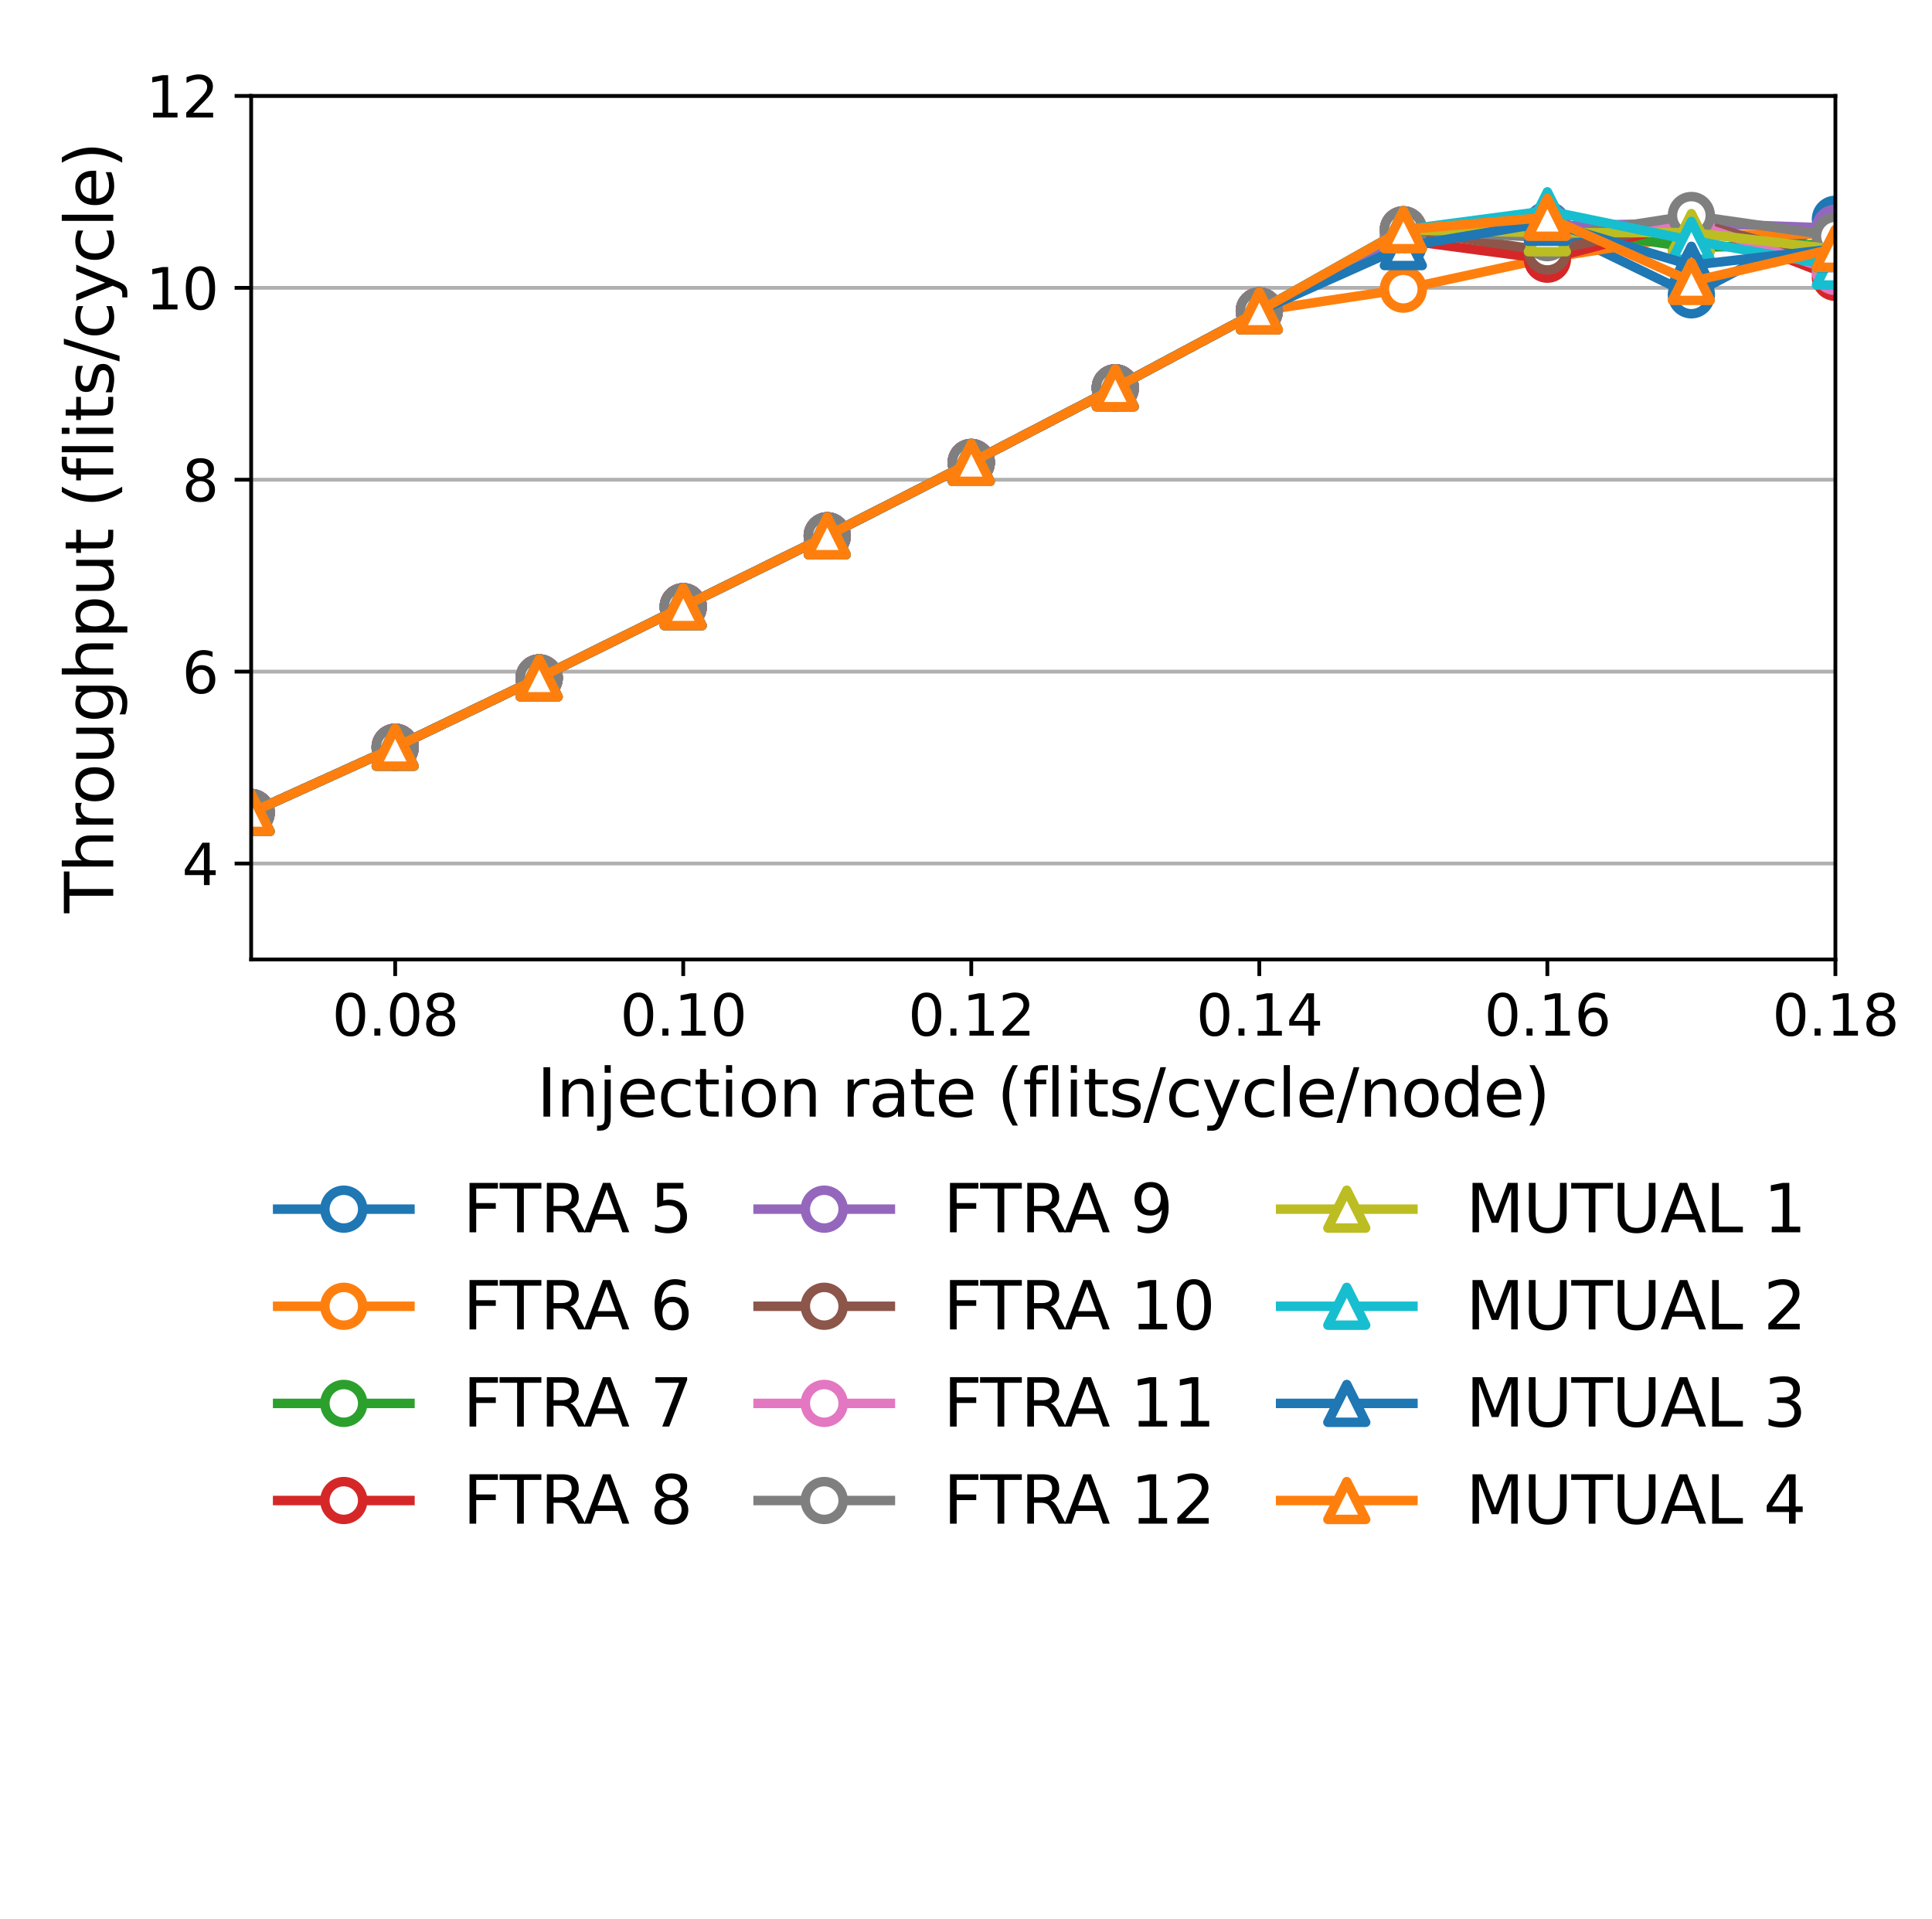 <?xml version="1.0" encoding="utf-8" standalone="no"?>
<!DOCTYPE svg PUBLIC "-//W3C//DTD SVG 1.1//EN"
  "http://www.w3.org/Graphics/SVG/1.1/DTD/svg11.dtd">
<svg height="406pt" version="1.1" viewBox="0 0 408.8 406" width="408.8pt" xmlns="http://www.w3.org/2000/svg" xmlns:xlink="http://www.w3.org/1999/xlink">
 <defs>
  <style type="text/css">*{stroke-linecap:butt;stroke-linejoin:round;}</style>
 </defs>
 <g id="figure_1">
  <g id="patch_1">
   <path d="M 0 406 
L 408.8 406 
L 408.8 0 
L 0 0 
z
" style="fill:#ffffff;"/>
  </g>
  <g id="axes_1">
   <g id="patch_2">
    <path d="M 53.144 203 
L 388.36 203 
L 388.36 20.3 
L 53.144 20.3 
z
" style="fill:#ffffff;"/>
   </g>
   <g id="matplotlib.axis_1">
    <g id="xtick_1">
     <g id="line2d_1">
      <defs>
       <path d="M 0 0 
L 0 3.5 
" id="m16763b276f" style="stroke:#000000;stroke-width:0.8;"/>
      </defs>
      <g>
       <use style="stroke:#000000;stroke-width:0.8;" x="83.618" xlink:href="#m16763b276f" y="203"/>
      </g>
     </g>
     <g id="text_1">
      <!-- 0.08 -->
      <g transform="translate(70.259 219.118)scale(0.12 -0.12)">
       <defs>
        <path d="M 2034 4250 
Q 1547 4250 1301 3770 
Q 1056 3291 1056 2328 
Q 1056 1369 1301 889 
Q 1547 409 2034 409 
Q 2525 409 2770 889 
Q 3016 1369 3016 2328 
Q 3016 3291 2770 3770 
Q 2525 4250 2034 4250 
z
M 2034 4750 
Q 2819 4750 3233 4129 
Q 3647 3509 3647 2328 
Q 3647 1150 3233 529 
Q 2819 -91 2034 -91 
Q 1250 -91 836 529 
Q 422 1150 422 2328 
Q 422 3509 836 4129 
Q 1250 4750 2034 4750 
z
" id="DejaVuSans-30" transform="scale(0.016)"/>
        <path d="M 684 794 
L 1344 794 
L 1344 0 
L 684 0 
L 684 794 
z
" id="DejaVuSans-2e" transform="scale(0.016)"/>
        <path d="M 2034 2216 
Q 1584 2216 1326 1975 
Q 1069 1734 1069 1313 
Q 1069 891 1326 650 
Q 1584 409 2034 409 
Q 2484 409 2743 651 
Q 3003 894 3003 1313 
Q 3003 1734 2745 1975 
Q 2488 2216 2034 2216 
z
M 1403 2484 
Q 997 2584 770 2862 
Q 544 3141 544 3541 
Q 544 4100 942 4425 
Q 1341 4750 2034 4750 
Q 2731 4750 3128 4425 
Q 3525 4100 3525 3541 
Q 3525 3141 3298 2862 
Q 3072 2584 2669 2484 
Q 3125 2378 3379 2068 
Q 3634 1759 3634 1313 
Q 3634 634 3220 271 
Q 2806 -91 2034 -91 
Q 1263 -91 848 271 
Q 434 634 434 1313 
Q 434 1759 690 2068 
Q 947 2378 1403 2484 
z
M 1172 3481 
Q 1172 3119 1398 2916 
Q 1625 2713 2034 2713 
Q 2441 2713 2670 2916 
Q 2900 3119 2900 3481 
Q 2900 3844 2670 4047 
Q 2441 4250 2034 4250 
Q 1625 4250 1398 4047 
Q 1172 3844 1172 3481 
z
" id="DejaVuSans-38" transform="scale(0.016)"/>
       </defs>
       <use xlink:href="#DejaVuSans-30"/>
       <use x="63.623" xlink:href="#DejaVuSans-2e"/>
       <use x="95.41" xlink:href="#DejaVuSans-30"/>
       <use x="159.033" xlink:href="#DejaVuSans-38"/>
      </g>
     </g>
    </g>
    <g id="xtick_2">
     <g id="line2d_2">
      <g>
       <use style="stroke:#000000;stroke-width:0.8;" x="144.567" xlink:href="#m16763b276f" y="203"/>
      </g>
     </g>
     <g id="text_2">
      <!-- 0.10 -->
      <g transform="translate(131.207 219.118)scale(0.12 -0.12)">
       <defs>
        <path d="M 794 531 
L 1825 531 
L 1825 4091 
L 703 3866 
L 703 4441 
L 1819 4666 
L 2450 4666 
L 2450 531 
L 3481 531 
L 3481 0 
L 794 0 
L 794 531 
z
" id="DejaVuSans-31" transform="scale(0.016)"/>
       </defs>
       <use xlink:href="#DejaVuSans-30"/>
       <use x="63.623" xlink:href="#DejaVuSans-2e"/>
       <use x="95.41" xlink:href="#DejaVuSans-31"/>
       <use x="159.033" xlink:href="#DejaVuSans-30"/>
      </g>
     </g>
    </g>
    <g id="xtick_3">
     <g id="line2d_3">
      <g>
       <use style="stroke:#000000;stroke-width:0.8;" x="205.515" xlink:href="#m16763b276f" y="203"/>
      </g>
     </g>
     <g id="text_3">
      <!-- 0.12 -->
      <g transform="translate(192.156 219.118)scale(0.12 -0.12)">
       <defs>
        <path d="M 1228 531 
L 3431 531 
L 3431 0 
L 469 0 
L 469 531 
Q 828 903 1448 1529 
Q 2069 2156 2228 2338 
Q 2531 2678 2651 2914 
Q 2772 3150 2772 3378 
Q 2772 3750 2511 3984 
Q 2250 4219 1831 4219 
Q 1534 4219 1204 4116 
Q 875 4013 500 3803 
L 500 4441 
Q 881 4594 1212 4672 
Q 1544 4750 1819 4750 
Q 2544 4750 2975 4387 
Q 3406 4025 3406 3419 
Q 3406 3131 3298 2873 
Q 3191 2616 2906 2266 
Q 2828 2175 2409 1742 
Q 1991 1309 1228 531 
z
" id="DejaVuSans-32" transform="scale(0.016)"/>
       </defs>
       <use xlink:href="#DejaVuSans-30"/>
       <use x="63.623" xlink:href="#DejaVuSans-2e"/>
       <use x="95.41" xlink:href="#DejaVuSans-31"/>
       <use x="159.033" xlink:href="#DejaVuSans-32"/>
      </g>
     </g>
    </g>
    <g id="xtick_4">
     <g id="line2d_4">
      <g>
       <use style="stroke:#000000;stroke-width:0.8;" x="266.463" xlink:href="#m16763b276f" y="203"/>
      </g>
     </g>
     <g id="text_4">
      <!-- 0.14 -->
      <g transform="translate(253.104 219.118)scale(0.12 -0.12)">
       <defs>
        <path d="M 2419 4116 
L 825 1625 
L 2419 1625 
L 2419 4116 
z
M 2253 4666 
L 3047 4666 
L 3047 1625 
L 3713 1625 
L 3713 1100 
L 3047 1100 
L 3047 0 
L 2419 0 
L 2419 1100 
L 313 1100 
L 313 1709 
L 2253 4666 
z
" id="DejaVuSans-34" transform="scale(0.016)"/>
       </defs>
       <use xlink:href="#DejaVuSans-30"/>
       <use x="63.623" xlink:href="#DejaVuSans-2e"/>
       <use x="95.41" xlink:href="#DejaVuSans-31"/>
       <use x="159.033" xlink:href="#DejaVuSans-34"/>
      </g>
     </g>
    </g>
    <g id="xtick_5">
     <g id="line2d_5">
      <g>
       <use style="stroke:#000000;stroke-width:0.8;" x="327.412" xlink:href="#m16763b276f" y="203"/>
      </g>
     </g>
     <g id="text_5">
      <!-- 0.16 -->
      <g transform="translate(314.052 219.118)scale(0.12 -0.12)">
       <defs>
        <path d="M 2113 2584 
Q 1688 2584 1439 2293 
Q 1191 2003 1191 1497 
Q 1191 994 1439 701 
Q 1688 409 2113 409 
Q 2538 409 2786 701 
Q 3034 994 3034 1497 
Q 3034 2003 2786 2293 
Q 2538 2584 2113 2584 
z
M 3366 4563 
L 3366 3988 
Q 3128 4100 2886 4159 
Q 2644 4219 2406 4219 
Q 1781 4219 1451 3797 
Q 1122 3375 1075 2522 
Q 1259 2794 1537 2939 
Q 1816 3084 2150 3084 
Q 2853 3084 3261 2657 
Q 3669 2231 3669 1497 
Q 3669 778 3244 343 
Q 2819 -91 2113 -91 
Q 1303 -91 875 529 
Q 447 1150 447 2328 
Q 447 3434 972 4092 
Q 1497 4750 2381 4750 
Q 2619 4750 2861 4703 
Q 3103 4656 3366 4563 
z
" id="DejaVuSans-36" transform="scale(0.016)"/>
       </defs>
       <use xlink:href="#DejaVuSans-30"/>
       <use x="63.623" xlink:href="#DejaVuSans-2e"/>
       <use x="95.41" xlink:href="#DejaVuSans-31"/>
       <use x="159.033" xlink:href="#DejaVuSans-36"/>
      </g>
     </g>
    </g>
    <g id="xtick_6">
     <g id="line2d_6">
      <g>
       <use style="stroke:#000000;stroke-width:0.8;" x="388.36" xlink:href="#m16763b276f" y="203"/>
      </g>
     </g>
     <g id="text_6">
      <!-- 0.18 -->
      <g transform="translate(375.001 219.118)scale(0.12 -0.12)">
       <use xlink:href="#DejaVuSans-30"/>
       <use x="63.623" xlink:href="#DejaVuSans-2e"/>
       <use x="95.41" xlink:href="#DejaVuSans-31"/>
       <use x="159.033" xlink:href="#DejaVuSans-38"/>
      </g>
     </g>
    </g>
    <g id="text_7">
     <!-- Injection rate (flits/cycle/node) -->
     <g transform="translate(113.587 236.252)scale(0.14 -0.14)">
      <defs>
       <path d="M 628 4666 
L 1259 4666 
L 1259 0 
L 628 0 
L 628 4666 
z
" id="DejaVuSans-49" transform="scale(0.016)"/>
       <path d="M 3513 2113 
L 3513 0 
L 2938 0 
L 2938 2094 
Q 2938 2591 2744 2837 
Q 2550 3084 2163 3084 
Q 1697 3084 1428 2787 
Q 1159 2491 1159 1978 
L 1159 0 
L 581 0 
L 581 3500 
L 1159 3500 
L 1159 2956 
Q 1366 3272 1645 3428 
Q 1925 3584 2291 3584 
Q 2894 3584 3203 3211 
Q 3513 2838 3513 2113 
z
" id="DejaVuSans-6e" transform="scale(0.016)"/>
       <path d="M 603 3500 
L 1178 3500 
L 1178 -63 
Q 1178 -731 923 -1031 
Q 669 -1331 103 -1331 
L -116 -1331 
L -116 -844 
L 38 -844 
Q 366 -844 484 -692 
Q 603 -541 603 -63 
L 603 3500 
z
M 603 4863 
L 1178 4863 
L 1178 4134 
L 603 4134 
L 603 4863 
z
" id="DejaVuSans-6a" transform="scale(0.016)"/>
       <path d="M 3597 1894 
L 3597 1613 
L 953 1613 
Q 991 1019 1311 708 
Q 1631 397 2203 397 
Q 2534 397 2845 478 
Q 3156 559 3463 722 
L 3463 178 
Q 3153 47 2828 -22 
Q 2503 -91 2169 -91 
Q 1331 -91 842 396 
Q 353 884 353 1716 
Q 353 2575 817 3079 
Q 1281 3584 2069 3584 
Q 2775 3584 3186 3129 
Q 3597 2675 3597 1894 
z
M 3022 2063 
Q 3016 2534 2758 2815 
Q 2500 3097 2075 3097 
Q 1594 3097 1305 2825 
Q 1016 2553 972 2059 
L 3022 2063 
z
" id="DejaVuSans-65" transform="scale(0.016)"/>
       <path d="M 3122 3366 
L 3122 2828 
Q 2878 2963 2633 3030 
Q 2388 3097 2138 3097 
Q 1578 3097 1268 2742 
Q 959 2388 959 1747 
Q 959 1106 1268 751 
Q 1578 397 2138 397 
Q 2388 397 2633 464 
Q 2878 531 3122 666 
L 3122 134 
Q 2881 22 2623 -34 
Q 2366 -91 2075 -91 
Q 1284 -91 818 406 
Q 353 903 353 1747 
Q 353 2603 823 3093 
Q 1294 3584 2113 3584 
Q 2378 3584 2631 3529 
Q 2884 3475 3122 3366 
z
" id="DejaVuSans-63" transform="scale(0.016)"/>
       <path d="M 1172 4494 
L 1172 3500 
L 2356 3500 
L 2356 3053 
L 1172 3053 
L 1172 1153 
Q 1172 725 1289 603 
Q 1406 481 1766 481 
L 2356 481 
L 2356 0 
L 1766 0 
Q 1100 0 847 248 
Q 594 497 594 1153 
L 594 3053 
L 172 3053 
L 172 3500 
L 594 3500 
L 594 4494 
L 1172 4494 
z
" id="DejaVuSans-74" transform="scale(0.016)"/>
       <path d="M 603 3500 
L 1178 3500 
L 1178 0 
L 603 0 
L 603 3500 
z
M 603 4863 
L 1178 4863 
L 1178 4134 
L 603 4134 
L 603 4863 
z
" id="DejaVuSans-69" transform="scale(0.016)"/>
       <path d="M 1959 3097 
Q 1497 3097 1228 2736 
Q 959 2375 959 1747 
Q 959 1119 1226 758 
Q 1494 397 1959 397 
Q 2419 397 2687 759 
Q 2956 1122 2956 1747 
Q 2956 2369 2687 2733 
Q 2419 3097 1959 3097 
z
M 1959 3584 
Q 2709 3584 3137 3096 
Q 3566 2609 3566 1747 
Q 3566 888 3137 398 
Q 2709 -91 1959 -91 
Q 1206 -91 779 398 
Q 353 888 353 1747 
Q 353 2609 779 3096 
Q 1206 3584 1959 3584 
z
" id="DejaVuSans-6f" transform="scale(0.016)"/>
       <path id="DejaVuSans-20" transform="scale(0.016)"/>
       <path d="M 2631 2963 
Q 2534 3019 2420 3045 
Q 2306 3072 2169 3072 
Q 1681 3072 1420 2755 
Q 1159 2438 1159 1844 
L 1159 0 
L 581 0 
L 581 3500 
L 1159 3500 
L 1159 2956 
Q 1341 3275 1631 3429 
Q 1922 3584 2338 3584 
Q 2397 3584 2469 3576 
Q 2541 3569 2628 3553 
L 2631 2963 
z
" id="DejaVuSans-72" transform="scale(0.016)"/>
       <path d="M 2194 1759 
Q 1497 1759 1228 1600 
Q 959 1441 959 1056 
Q 959 750 1161 570 
Q 1363 391 1709 391 
Q 2188 391 2477 730 
Q 2766 1069 2766 1631 
L 2766 1759 
L 2194 1759 
z
M 3341 1997 
L 3341 0 
L 2766 0 
L 2766 531 
Q 2569 213 2275 61 
Q 1981 -91 1556 -91 
Q 1019 -91 701 211 
Q 384 513 384 1019 
Q 384 1609 779 1909 
Q 1175 2209 1959 2209 
L 2766 2209 
L 2766 2266 
Q 2766 2663 2505 2880 
Q 2244 3097 1772 3097 
Q 1472 3097 1187 3025 
Q 903 2953 641 2809 
L 641 3341 
Q 956 3463 1253 3523 
Q 1550 3584 1831 3584 
Q 2591 3584 2966 3190 
Q 3341 2797 3341 1997 
z
" id="DejaVuSans-61" transform="scale(0.016)"/>
       <path d="M 1984 4856 
Q 1566 4138 1362 3434 
Q 1159 2731 1159 2009 
Q 1159 1288 1364 580 
Q 1569 -128 1984 -844 
L 1484 -844 
Q 1016 -109 783 600 
Q 550 1309 550 2009 
Q 550 2706 781 3412 
Q 1013 4119 1484 4856 
L 1984 4856 
z
" id="DejaVuSans-28" transform="scale(0.016)"/>
       <path d="M 2375 4863 
L 2375 4384 
L 1825 4384 
Q 1516 4384 1395 4259 
Q 1275 4134 1275 3809 
L 1275 3500 
L 2222 3500 
L 2222 3053 
L 1275 3053 
L 1275 0 
L 697 0 
L 697 3053 
L 147 3053 
L 147 3500 
L 697 3500 
L 697 3744 
Q 697 4328 969 4595 
Q 1241 4863 1831 4863 
L 2375 4863 
z
" id="DejaVuSans-66" transform="scale(0.016)"/>
       <path d="M 603 4863 
L 1178 4863 
L 1178 0 
L 603 0 
L 603 4863 
z
" id="DejaVuSans-6c" transform="scale(0.016)"/>
       <path d="M 2834 3397 
L 2834 2853 
Q 2591 2978 2328 3040 
Q 2066 3103 1784 3103 
Q 1356 3103 1142 2972 
Q 928 2841 928 2578 
Q 928 2378 1081 2264 
Q 1234 2150 1697 2047 
L 1894 2003 
Q 2506 1872 2764 1633 
Q 3022 1394 3022 966 
Q 3022 478 2636 193 
Q 2250 -91 1575 -91 
Q 1294 -91 989 -36 
Q 684 19 347 128 
L 347 722 
Q 666 556 975 473 
Q 1284 391 1588 391 
Q 1994 391 2212 530 
Q 2431 669 2431 922 
Q 2431 1156 2273 1281 
Q 2116 1406 1581 1522 
L 1381 1569 
Q 847 1681 609 1914 
Q 372 2147 372 2553 
Q 372 3047 722 3315 
Q 1072 3584 1716 3584 
Q 2034 3584 2315 3537 
Q 2597 3491 2834 3397 
z
" id="DejaVuSans-73" transform="scale(0.016)"/>
       <path d="M 1625 4666 
L 2156 4666 
L 531 -594 
L 0 -594 
L 1625 4666 
z
" id="DejaVuSans-2f" transform="scale(0.016)"/>
       <path d="M 2059 -325 
Q 1816 -950 1584 -1140 
Q 1353 -1331 966 -1331 
L 506 -1331 
L 506 -850 
L 844 -850 
Q 1081 -850 1212 -737 
Q 1344 -625 1503 -206 
L 1606 56 
L 191 3500 
L 800 3500 
L 1894 763 
L 2988 3500 
L 3597 3500 
L 2059 -325 
z
" id="DejaVuSans-79" transform="scale(0.016)"/>
       <path d="M 2906 2969 
L 2906 4863 
L 3481 4863 
L 3481 0 
L 2906 0 
L 2906 525 
Q 2725 213 2448 61 
Q 2172 -91 1784 -91 
Q 1150 -91 751 415 
Q 353 922 353 1747 
Q 353 2572 751 3078 
Q 1150 3584 1784 3584 
Q 2172 3584 2448 3432 
Q 2725 3281 2906 2969 
z
M 947 1747 
Q 947 1113 1208 752 
Q 1469 391 1925 391 
Q 2381 391 2643 752 
Q 2906 1113 2906 1747 
Q 2906 2381 2643 2742 
Q 2381 3103 1925 3103 
Q 1469 3103 1208 2742 
Q 947 2381 947 1747 
z
" id="DejaVuSans-64" transform="scale(0.016)"/>
       <path d="M 513 4856 
L 1013 4856 
Q 1481 4119 1714 3412 
Q 1947 2706 1947 2009 
Q 1947 1309 1714 600 
Q 1481 -109 1013 -844 
L 513 -844 
Q 928 -128 1133 580 
Q 1338 1288 1338 2009 
Q 1338 2731 1133 3434 
Q 928 4138 513 4856 
z
" id="DejaVuSans-29" transform="scale(0.016)"/>
      </defs>
      <use xlink:href="#DejaVuSans-49"/>
      <use x="29.492" xlink:href="#DejaVuSans-6e"/>
      <use x="92.871" xlink:href="#DejaVuSans-6a"/>
      <use x="120.654" xlink:href="#DejaVuSans-65"/>
      <use x="182.178" xlink:href="#DejaVuSans-63"/>
      <use x="237.158" xlink:href="#DejaVuSans-74"/>
      <use x="276.367" xlink:href="#DejaVuSans-69"/>
      <use x="304.15" xlink:href="#DejaVuSans-6f"/>
      <use x="365.332" xlink:href="#DejaVuSans-6e"/>
      <use x="428.711" xlink:href="#DejaVuSans-20"/>
      <use x="460.498" xlink:href="#DejaVuSans-72"/>
      <use x="501.611" xlink:href="#DejaVuSans-61"/>
      <use x="562.891" xlink:href="#DejaVuSans-74"/>
      <use x="602.1" xlink:href="#DejaVuSans-65"/>
      <use x="663.623" xlink:href="#DejaVuSans-20"/>
      <use x="695.41" xlink:href="#DejaVuSans-28"/>
      <use x="734.424" xlink:href="#DejaVuSans-66"/>
      <use x="769.629" xlink:href="#DejaVuSans-6c"/>
      <use x="797.412" xlink:href="#DejaVuSans-69"/>
      <use x="825.195" xlink:href="#DejaVuSans-74"/>
      <use x="864.404" xlink:href="#DejaVuSans-73"/>
      <use x="916.504" xlink:href="#DejaVuSans-2f"/>
      <use x="950.195" xlink:href="#DejaVuSans-63"/>
      <use x="1005.176" xlink:href="#DejaVuSans-79"/>
      <use x="1064.355" xlink:href="#DejaVuSans-63"/>
      <use x="1119.336" xlink:href="#DejaVuSans-6c"/>
      <use x="1147.119" xlink:href="#DejaVuSans-65"/>
      <use x="1208.643" xlink:href="#DejaVuSans-2f"/>
      <use x="1242.334" xlink:href="#DejaVuSans-6e"/>
      <use x="1305.713" xlink:href="#DejaVuSans-6f"/>
      <use x="1366.895" xlink:href="#DejaVuSans-64"/>
      <use x="1430.371" xlink:href="#DejaVuSans-65"/>
      <use x="1491.895" xlink:href="#DejaVuSans-29"/>
     </g>
    </g>
   </g>
   <g id="matplotlib.axis_2">
    <g id="ytick_1">
     <g id="line2d_7">
      <path clip-path="url(#pdb3ae83a5e)" d="M 53.144 182.7 
L 388.36 182.7 
" style="fill:none;stroke:#b0b0b0;stroke-linecap:square;stroke-width:0.8;"/>
     </g>
     <g id="line2d_8">
      <defs>
       <path d="M 0 0 
L -3.5 0 
" id="m1d8734bb59" style="stroke:#000000;stroke-width:0.8;"/>
      </defs>
      <g>
       <use style="stroke:#000000;stroke-width:0.8;" x="53.144" xlink:href="#m1d8734bb59" y="182.7"/>
      </g>
     </g>
     <g id="text_8">
      <!-- 4 -->
      <g transform="translate(38.509 187.259)scale(0.12 -0.12)">
       <use xlink:href="#DejaVuSans-34"/>
      </g>
     </g>
    </g>
    <g id="ytick_2">
     <g id="line2d_9">
      <path clip-path="url(#pdb3ae83a5e)" d="M 53.144 142.1 
L 388.36 142.1 
" style="fill:none;stroke:#b0b0b0;stroke-linecap:square;stroke-width:0.8;"/>
     </g>
     <g id="line2d_10">
      <g>
       <use style="stroke:#000000;stroke-width:0.8;" x="53.144" xlink:href="#m1d8734bb59" y="142.1"/>
      </g>
     </g>
     <g id="text_9">
      <!-- 6 -->
      <g transform="translate(38.509 146.659)scale(0.12 -0.12)">
       <use xlink:href="#DejaVuSans-36"/>
      </g>
     </g>
    </g>
    <g id="ytick_3">
     <g id="line2d_11">
      <path clip-path="url(#pdb3ae83a5e)" d="M 53.144 101.5 
L 388.36 101.5 
" style="fill:none;stroke:#b0b0b0;stroke-linecap:square;stroke-width:0.8;"/>
     </g>
     <g id="line2d_12">
      <g>
       <use style="stroke:#000000;stroke-width:0.8;" x="53.144" xlink:href="#m1d8734bb59" y="101.5"/>
      </g>
     </g>
     <g id="text_10">
      <!-- 8 -->
      <g transform="translate(38.509 106.059)scale(0.12 -0.12)">
       <use xlink:href="#DejaVuSans-38"/>
      </g>
     </g>
    </g>
    <g id="ytick_4">
     <g id="line2d_13">
      <path clip-path="url(#pdb3ae83a5e)" d="M 53.144 60.9 
L 388.36 60.9 
" style="fill:none;stroke:#b0b0b0;stroke-linecap:square;stroke-width:0.8;"/>
     </g>
     <g id="line2d_14">
      <g>
       <use style="stroke:#000000;stroke-width:0.8;" x="53.144" xlink:href="#m1d8734bb59" y="60.9"/>
      </g>
     </g>
     <g id="text_11">
      <!-- 10 -->
      <g transform="translate(30.874 65.459)scale(0.12 -0.12)">
       <use xlink:href="#DejaVuSans-31"/>
       <use x="63.623" xlink:href="#DejaVuSans-30"/>
      </g>
     </g>
    </g>
    <g id="ytick_5">
     <g id="line2d_15">
      <path clip-path="url(#pdb3ae83a5e)" d="M 53.144 20.3 
L 388.36 20.3 
" style="fill:none;stroke:#b0b0b0;stroke-linecap:square;stroke-width:0.8;"/>
     </g>
     <g id="line2d_16">
      <g>
       <use style="stroke:#000000;stroke-width:0.8;" x="53.144" xlink:href="#m1d8734bb59" y="20.3"/>
      </g>
     </g>
     <g id="text_12">
      <!-- 12 -->
      <g transform="translate(30.874 24.859)scale(0.12 -0.12)">
       <use xlink:href="#DejaVuSans-31"/>
       <use x="63.623" xlink:href="#DejaVuSans-32"/>
      </g>
     </g>
    </g>
    <g id="text_13">
     <!-- Throughput (flits/cycle) -->
     <g transform="translate(23.962 193.188)rotate(-90)scale(0.14 -0.14)">
      <defs>
       <path d="M -19 4666 
L 3928 4666 
L 3928 4134 
L 2272 4134 
L 2272 0 
L 1638 0 
L 1638 4134 
L -19 4134 
L -19 4666 
z
" id="DejaVuSans-54" transform="scale(0.016)"/>
       <path d="M 3513 2113 
L 3513 0 
L 2938 0 
L 2938 2094 
Q 2938 2591 2744 2837 
Q 2550 3084 2163 3084 
Q 1697 3084 1428 2787 
Q 1159 2491 1159 1978 
L 1159 0 
L 581 0 
L 581 4863 
L 1159 4863 
L 1159 2956 
Q 1366 3272 1645 3428 
Q 1925 3584 2291 3584 
Q 2894 3584 3203 3211 
Q 3513 2838 3513 2113 
z
" id="DejaVuSans-68" transform="scale(0.016)"/>
       <path d="M 544 1381 
L 544 3500 
L 1119 3500 
L 1119 1403 
Q 1119 906 1312 657 
Q 1506 409 1894 409 
Q 2359 409 2629 706 
Q 2900 1003 2900 1516 
L 2900 3500 
L 3475 3500 
L 3475 0 
L 2900 0 
L 2900 538 
Q 2691 219 2414 64 
Q 2138 -91 1772 -91 
Q 1169 -91 856 284 
Q 544 659 544 1381 
z
M 1991 3584 
L 1991 3584 
z
" id="DejaVuSans-75" transform="scale(0.016)"/>
       <path d="M 2906 1791 
Q 2906 2416 2648 2759 
Q 2391 3103 1925 3103 
Q 1463 3103 1205 2759 
Q 947 2416 947 1791 
Q 947 1169 1205 825 
Q 1463 481 1925 481 
Q 2391 481 2648 825 
Q 2906 1169 2906 1791 
z
M 3481 434 
Q 3481 -459 3084 -895 
Q 2688 -1331 1869 -1331 
Q 1566 -1331 1297 -1286 
Q 1028 -1241 775 -1147 
L 775 -588 
Q 1028 -725 1275 -790 
Q 1522 -856 1778 -856 
Q 2344 -856 2625 -561 
Q 2906 -266 2906 331 
L 2906 616 
Q 2728 306 2450 153 
Q 2172 0 1784 0 
Q 1141 0 747 490 
Q 353 981 353 1791 
Q 353 2603 747 3093 
Q 1141 3584 1784 3584 
Q 2172 3584 2450 3431 
Q 2728 3278 2906 2969 
L 2906 3500 
L 3481 3500 
L 3481 434 
z
" id="DejaVuSans-67" transform="scale(0.016)"/>
       <path d="M 1159 525 
L 1159 -1331 
L 581 -1331 
L 581 3500 
L 1159 3500 
L 1159 2969 
Q 1341 3281 1617 3432 
Q 1894 3584 2278 3584 
Q 2916 3584 3314 3078 
Q 3713 2572 3713 1747 
Q 3713 922 3314 415 
Q 2916 -91 2278 -91 
Q 1894 -91 1617 61 
Q 1341 213 1159 525 
z
M 3116 1747 
Q 3116 2381 2855 2742 
Q 2594 3103 2138 3103 
Q 1681 3103 1420 2742 
Q 1159 2381 1159 1747 
Q 1159 1113 1420 752 
Q 1681 391 2138 391 
Q 2594 391 2855 752 
Q 3116 1113 3116 1747 
z
" id="DejaVuSans-70" transform="scale(0.016)"/>
      </defs>
      <use xlink:href="#DejaVuSans-54"/>
      <use x="61.084" xlink:href="#DejaVuSans-68"/>
      <use x="124.463" xlink:href="#DejaVuSans-72"/>
      <use x="163.326" xlink:href="#DejaVuSans-6f"/>
      <use x="224.508" xlink:href="#DejaVuSans-75"/>
      <use x="287.887" xlink:href="#DejaVuSans-67"/>
      <use x="351.363" xlink:href="#DejaVuSans-68"/>
      <use x="414.742" xlink:href="#DejaVuSans-70"/>
      <use x="478.219" xlink:href="#DejaVuSans-75"/>
      <use x="541.598" xlink:href="#DejaVuSans-74"/>
      <use x="580.807" xlink:href="#DejaVuSans-20"/>
      <use x="612.594" xlink:href="#DejaVuSans-28"/>
      <use x="651.607" xlink:href="#DejaVuSans-66"/>
      <use x="686.812" xlink:href="#DejaVuSans-6c"/>
      <use x="714.596" xlink:href="#DejaVuSans-69"/>
      <use x="742.379" xlink:href="#DejaVuSans-74"/>
      <use x="781.588" xlink:href="#DejaVuSans-73"/>
      <use x="833.688" xlink:href="#DejaVuSans-2f"/>
      <use x="867.379" xlink:href="#DejaVuSans-63"/>
      <use x="922.359" xlink:href="#DejaVuSans-79"/>
      <use x="981.539" xlink:href="#DejaVuSans-63"/>
      <use x="1036.52" xlink:href="#DejaVuSans-6c"/>
      <use x="1064.303" xlink:href="#DejaVuSans-65"/>
      <use x="1125.826" xlink:href="#DejaVuSans-29"/>
     </g>
    </g>
   </g>
   <g id="line2d_17">
    <path clip-path="url(#pdb3ae83a5e)" d="M 53.144 171.907 
L 83.618 158.096 
L 114.092 143.43 
L 144.567 128.364 
L 175.041 113.36 
L 205.515 97.843 
L 235.989 82.054 
L 266.463 65.786 
L 296.937 51.742 
L 327.412 47.571 
L 357.886 62.381 
L 388.36 46.387 
" style="fill:none;stroke:#1f77b4;stroke-linecap:square;stroke-width:2;"/>
    <defs>
     <path d="M 0 4 
C 1.061 4 2.078 3.579 2.828 2.828 
C 3.579 2.078 4 1.061 4 0 
C 4 -1.061 3.579 -2.078 2.828 -2.828 
C 2.078 -3.579 1.061 -4 0 -4 
C -1.061 -4 -2.078 -3.579 -2.828 -2.828 
C -3.579 -2.078 -4 -1.061 -4 0 
C -4 1.061 -3.579 2.078 -2.828 2.828 
C -2.078 3.579 -1.061 4 0 4 
z
" id="m4ee61a3d3d" style="stroke:#1f77b4;stroke-width:2;"/>
    </defs>
    <g clip-path="url(#pdb3ae83a5e)">
     <use style="fill:#ffffff;stroke:#1f77b4;stroke-width:2;" x="53.144" xlink:href="#m4ee61a3d3d" y="171.907"/>
     <use style="fill:#ffffff;stroke:#1f77b4;stroke-width:2;" x="83.618" xlink:href="#m4ee61a3d3d" y="158.096"/>
     <use style="fill:#ffffff;stroke:#1f77b4;stroke-width:2;" x="114.092" xlink:href="#m4ee61a3d3d" y="143.43"/>
     <use style="fill:#ffffff;stroke:#1f77b4;stroke-width:2;" x="144.567" xlink:href="#m4ee61a3d3d" y="128.364"/>
     <use style="fill:#ffffff;stroke:#1f77b4;stroke-width:2;" x="175.041" xlink:href="#m4ee61a3d3d" y="113.36"/>
     <use style="fill:#ffffff;stroke:#1f77b4;stroke-width:2;" x="205.515" xlink:href="#m4ee61a3d3d" y="97.843"/>
     <use style="fill:#ffffff;stroke:#1f77b4;stroke-width:2;" x="235.989" xlink:href="#m4ee61a3d3d" y="82.054"/>
     <use style="fill:#ffffff;stroke:#1f77b4;stroke-width:2;" x="266.463" xlink:href="#m4ee61a3d3d" y="65.786"/>
     <use style="fill:#ffffff;stroke:#1f77b4;stroke-width:2;" x="296.937" xlink:href="#m4ee61a3d3d" y="51.742"/>
     <use style="fill:#ffffff;stroke:#1f77b4;stroke-width:2;" x="327.412" xlink:href="#m4ee61a3d3d" y="47.571"/>
     <use style="fill:#ffffff;stroke:#1f77b4;stroke-width:2;" x="357.886" xlink:href="#m4ee61a3d3d" y="62.381"/>
     <use style="fill:#ffffff;stroke:#1f77b4;stroke-width:2;" x="388.36" xlink:href="#m4ee61a3d3d" y="46.387"/>
    </g>
   </g>
   <g id="line2d_18">
    <path clip-path="url(#pdb3ae83a5e)" d="M 53.144 171.907 
L 83.618 158.096 
L 114.092 143.43 
L 144.567 128.364 
L 175.041 113.36 
L 205.515 97.843 
L 235.989 82.054 
L 266.463 65.786 
L 296.937 61.182 
L 327.412 54.598 
L 357.886 49.773 
L 388.36 49.516 
" style="fill:none;stroke:#ff7f0e;stroke-linecap:square;stroke-width:2;"/>
    <defs>
     <path d="M 0 4 
C 1.061 4 2.078 3.579 2.828 2.828 
C 3.579 2.078 4 1.061 4 0 
C 4 -1.061 3.579 -2.078 2.828 -2.828 
C 2.078 -3.579 1.061 -4 0 -4 
C -1.061 -4 -2.078 -3.579 -2.828 -2.828 
C -3.579 -2.078 -4 -1.061 -4 0 
C -4 1.061 -3.579 2.078 -2.828 2.828 
C -2.078 3.579 -1.061 4 0 4 
z
" id="mdee164c5bb" style="stroke:#ff7f0e;stroke-width:2;"/>
    </defs>
    <g clip-path="url(#pdb3ae83a5e)">
     <use style="fill:#ffffff;stroke:#ff7f0e;stroke-width:2;" x="53.144" xlink:href="#mdee164c5bb" y="171.907"/>
     <use style="fill:#ffffff;stroke:#ff7f0e;stroke-width:2;" x="83.618" xlink:href="#mdee164c5bb" y="158.096"/>
     <use style="fill:#ffffff;stroke:#ff7f0e;stroke-width:2;" x="114.092" xlink:href="#mdee164c5bb" y="143.43"/>
     <use style="fill:#ffffff;stroke:#ff7f0e;stroke-width:2;" x="144.567" xlink:href="#mdee164c5bb" y="128.364"/>
     <use style="fill:#ffffff;stroke:#ff7f0e;stroke-width:2;" x="175.041" xlink:href="#mdee164c5bb" y="113.36"/>
     <use style="fill:#ffffff;stroke:#ff7f0e;stroke-width:2;" x="205.515" xlink:href="#mdee164c5bb" y="97.843"/>
     <use style="fill:#ffffff;stroke:#ff7f0e;stroke-width:2;" x="235.989" xlink:href="#mdee164c5bb" y="82.054"/>
     <use style="fill:#ffffff;stroke:#ff7f0e;stroke-width:2;" x="266.463" xlink:href="#mdee164c5bb" y="65.786"/>
     <use style="fill:#ffffff;stroke:#ff7f0e;stroke-width:2;" x="296.937" xlink:href="#mdee164c5bb" y="61.182"/>
     <use style="fill:#ffffff;stroke:#ff7f0e;stroke-width:2;" x="327.412" xlink:href="#mdee164c5bb" y="54.598"/>
     <use style="fill:#ffffff;stroke:#ff7f0e;stroke-width:2;" x="357.886" xlink:href="#mdee164c5bb" y="49.773"/>
     <use style="fill:#ffffff;stroke:#ff7f0e;stroke-width:2;" x="388.36" xlink:href="#mdee164c5bb" y="49.516"/>
    </g>
   </g>
   <g id="line2d_19">
    <path clip-path="url(#pdb3ae83a5e)" d="M 53.144 171.907 
L 83.618 158.096 
L 114.092 143.43 
L 144.567 128.364 
L 175.041 113.36 
L 205.515 97.843 
L 235.989 82.054 
L 266.463 65.786 
L 296.937 48.613 
L 327.412 47.963 
L 357.886 52.369 
L 388.36 51.616 
" style="fill:none;stroke:#2ca02c;stroke-linecap:square;stroke-width:2;"/>
    <defs>
     <path d="M 0 4 
C 1.061 4 2.078 3.579 2.828 2.828 
C 3.579 2.078 4 1.061 4 0 
C 4 -1.061 3.579 -2.078 2.828 -2.828 
C 2.078 -3.579 1.061 -4 0 -4 
C -1.061 -4 -2.078 -3.579 -2.828 -2.828 
C -3.579 -2.078 -4 -1.061 -4 0 
C -4 1.061 -3.579 2.078 -2.828 2.828 
C -2.078 3.579 -1.061 4 0 4 
z
" id="m427d4a826f" style="stroke:#2ca02c;stroke-width:2;"/>
    </defs>
    <g clip-path="url(#pdb3ae83a5e)">
     <use style="fill:#ffffff;stroke:#2ca02c;stroke-width:2;" x="53.144" xlink:href="#m427d4a826f" y="171.907"/>
     <use style="fill:#ffffff;stroke:#2ca02c;stroke-width:2;" x="83.618" xlink:href="#m427d4a826f" y="158.096"/>
     <use style="fill:#ffffff;stroke:#2ca02c;stroke-width:2;" x="114.092" xlink:href="#m427d4a826f" y="143.43"/>
     <use style="fill:#ffffff;stroke:#2ca02c;stroke-width:2;" x="144.567" xlink:href="#m427d4a826f" y="128.364"/>
     <use style="fill:#ffffff;stroke:#2ca02c;stroke-width:2;" x="175.041" xlink:href="#m427d4a826f" y="113.36"/>
     <use style="fill:#ffffff;stroke:#2ca02c;stroke-width:2;" x="205.515" xlink:href="#m427d4a826f" y="97.843"/>
     <use style="fill:#ffffff;stroke:#2ca02c;stroke-width:2;" x="235.989" xlink:href="#m427d4a826f" y="82.054"/>
     <use style="fill:#ffffff;stroke:#2ca02c;stroke-width:2;" x="266.463" xlink:href="#m427d4a826f" y="65.786"/>
     <use style="fill:#ffffff;stroke:#2ca02c;stroke-width:2;" x="296.937" xlink:href="#m427d4a826f" y="48.613"/>
     <use style="fill:#ffffff;stroke:#2ca02c;stroke-width:2;" x="327.412" xlink:href="#m427d4a826f" y="47.963"/>
     <use style="fill:#ffffff;stroke:#2ca02c;stroke-width:2;" x="357.886" xlink:href="#m427d4a826f" y="52.369"/>
     <use style="fill:#ffffff;stroke:#2ca02c;stroke-width:2;" x="388.36" xlink:href="#m427d4a826f" y="51.616"/>
    </g>
   </g>
   <g id="line2d_20">
    <path clip-path="url(#pdb3ae83a5e)" d="M 53.144 171.907 
L 83.618 158.096 
L 114.092 143.43 
L 144.567 128.364 
L 175.041 113.36 
L 205.515 97.843 
L 235.989 82.054 
L 266.463 65.786 
L 296.937 50.794 
L 327.412 54.842 
L 357.886 46.849 
L 388.36 58.681 
" style="fill:none;stroke:#d62728;stroke-linecap:square;stroke-width:2;"/>
    <defs>
     <path d="M 0 4 
C 1.061 4 2.078 3.579 2.828 2.828 
C 3.579 2.078 4 1.061 4 0 
C 4 -1.061 3.579 -2.078 2.828 -2.828 
C 2.078 -3.579 1.061 -4 0 -4 
C -1.061 -4 -2.078 -3.579 -2.828 -2.828 
C -3.579 -2.078 -4 -1.061 -4 0 
C -4 1.061 -3.579 2.078 -2.828 2.828 
C -2.078 3.579 -1.061 4 0 4 
z
" id="m8e38cc27c6" style="stroke:#d62728;stroke-width:2;"/>
    </defs>
    <g clip-path="url(#pdb3ae83a5e)">
     <use style="fill:#ffffff;stroke:#d62728;stroke-width:2;" x="53.144" xlink:href="#m8e38cc27c6" y="171.907"/>
     <use style="fill:#ffffff;stroke:#d62728;stroke-width:2;" x="83.618" xlink:href="#m8e38cc27c6" y="158.096"/>
     <use style="fill:#ffffff;stroke:#d62728;stroke-width:2;" x="114.092" xlink:href="#m8e38cc27c6" y="143.43"/>
     <use style="fill:#ffffff;stroke:#d62728;stroke-width:2;" x="144.567" xlink:href="#m8e38cc27c6" y="128.364"/>
     <use style="fill:#ffffff;stroke:#d62728;stroke-width:2;" x="175.041" xlink:href="#m8e38cc27c6" y="113.36"/>
     <use style="fill:#ffffff;stroke:#d62728;stroke-width:2;" x="205.515" xlink:href="#m8e38cc27c6" y="97.843"/>
     <use style="fill:#ffffff;stroke:#d62728;stroke-width:2;" x="235.989" xlink:href="#m8e38cc27c6" y="82.054"/>
     <use style="fill:#ffffff;stroke:#d62728;stroke-width:2;" x="266.463" xlink:href="#m8e38cc27c6" y="65.786"/>
     <use style="fill:#ffffff;stroke:#d62728;stroke-width:2;" x="296.937" xlink:href="#m8e38cc27c6" y="50.794"/>
     <use style="fill:#ffffff;stroke:#d62728;stroke-width:2;" x="327.412" xlink:href="#m8e38cc27c6" y="54.842"/>
     <use style="fill:#ffffff;stroke:#d62728;stroke-width:2;" x="357.886" xlink:href="#m8e38cc27c6" y="46.849"/>
     <use style="fill:#ffffff;stroke:#d62728;stroke-width:2;" x="388.36" xlink:href="#m8e38cc27c6" y="58.681"/>
    </g>
   </g>
   <g id="line2d_21">
    <path clip-path="url(#pdb3ae83a5e)" d="M 53.144 171.907 
L 83.618 158.096 
L 114.092 143.43 
L 144.567 128.364 
L 175.041 113.36 
L 205.515 97.843 
L 235.989 82.054 
L 266.463 65.786 
L 296.937 50.093 
L 327.412 47.833 
L 357.886 47.178 
L 388.36 48.289 
" style="fill:none;stroke:#9467bd;stroke-linecap:square;stroke-width:2;"/>
    <defs>
     <path d="M 0 4 
C 1.061 4 2.078 3.579 2.828 2.828 
C 3.579 2.078 4 1.061 4 0 
C 4 -1.061 3.579 -2.078 2.828 -2.828 
C 2.078 -3.579 1.061 -4 0 -4 
C -1.061 -4 -2.078 -3.579 -2.828 -2.828 
C -3.579 -2.078 -4 -1.061 -4 0 
C -4 1.061 -3.579 2.078 -2.828 2.828 
C -2.078 3.579 -1.061 4 0 4 
z
" id="m3a05151539" style="stroke:#9467bd;stroke-width:2;"/>
    </defs>
    <g clip-path="url(#pdb3ae83a5e)">
     <use style="fill:#ffffff;stroke:#9467bd;stroke-width:2;" x="53.144" xlink:href="#m3a05151539" y="171.907"/>
     <use style="fill:#ffffff;stroke:#9467bd;stroke-width:2;" x="83.618" xlink:href="#m3a05151539" y="158.096"/>
     <use style="fill:#ffffff;stroke:#9467bd;stroke-width:2;" x="114.092" xlink:href="#m3a05151539" y="143.43"/>
     <use style="fill:#ffffff;stroke:#9467bd;stroke-width:2;" x="144.567" xlink:href="#m3a05151539" y="128.364"/>
     <use style="fill:#ffffff;stroke:#9467bd;stroke-width:2;" x="175.041" xlink:href="#m3a05151539" y="113.36"/>
     <use style="fill:#ffffff;stroke:#9467bd;stroke-width:2;" x="205.515" xlink:href="#m3a05151539" y="97.843"/>
     <use style="fill:#ffffff;stroke:#9467bd;stroke-width:2;" x="235.989" xlink:href="#m3a05151539" y="82.054"/>
     <use style="fill:#ffffff;stroke:#9467bd;stroke-width:2;" x="266.463" xlink:href="#m3a05151539" y="65.786"/>
     <use style="fill:#ffffff;stroke:#9467bd;stroke-width:2;" x="296.937" xlink:href="#m3a05151539" y="50.093"/>
     <use style="fill:#ffffff;stroke:#9467bd;stroke-width:2;" x="327.412" xlink:href="#m3a05151539" y="47.833"/>
     <use style="fill:#ffffff;stroke:#9467bd;stroke-width:2;" x="357.886" xlink:href="#m3a05151539" y="47.178"/>
     <use style="fill:#ffffff;stroke:#9467bd;stroke-width:2;" x="388.36" xlink:href="#m3a05151539" y="48.289"/>
    </g>
   </g>
   <g id="line2d_22">
    <path clip-path="url(#pdb3ae83a5e)" d="M 53.144 171.907 
L 83.618 158.096 
L 114.092 143.43 
L 144.567 128.364 
L 175.041 113.36 
L 205.515 97.843 
L 235.989 82.054 
L 266.463 65.786 
L 296.937 48.613 
L 327.412 53.117 
L 357.886 46.849 
L 388.36 55.33 
" style="fill:none;stroke:#8c564b;stroke-linecap:square;stroke-width:2;"/>
    <defs>
     <path d="M 0 4 
C 1.061 4 2.078 3.579 2.828 2.828 
C 3.579 2.078 4 1.061 4 0 
C 4 -1.061 3.579 -2.078 2.828 -2.828 
C 2.078 -3.579 1.061 -4 0 -4 
C -1.061 -4 -2.078 -3.579 -2.828 -2.828 
C -3.579 -2.078 -4 -1.061 -4 0 
C -4 1.061 -3.579 2.078 -2.828 2.828 
C -2.078 3.579 -1.061 4 0 4 
z
" id="m4c97f7f5b2" style="stroke:#8c564b;stroke-width:2;"/>
    </defs>
    <g clip-path="url(#pdb3ae83a5e)">
     <use style="fill:#ffffff;stroke:#8c564b;stroke-width:2;" x="53.144" xlink:href="#m4c97f7f5b2" y="171.907"/>
     <use style="fill:#ffffff;stroke:#8c564b;stroke-width:2;" x="83.618" xlink:href="#m4c97f7f5b2" y="158.096"/>
     <use style="fill:#ffffff;stroke:#8c564b;stroke-width:2;" x="114.092" xlink:href="#m4c97f7f5b2" y="143.43"/>
     <use style="fill:#ffffff;stroke:#8c564b;stroke-width:2;" x="144.567" xlink:href="#m4c97f7f5b2" y="128.364"/>
     <use style="fill:#ffffff;stroke:#8c564b;stroke-width:2;" x="175.041" xlink:href="#m4c97f7f5b2" y="113.36"/>
     <use style="fill:#ffffff;stroke:#8c564b;stroke-width:2;" x="205.515" xlink:href="#m4c97f7f5b2" y="97.843"/>
     <use style="fill:#ffffff;stroke:#8c564b;stroke-width:2;" x="235.989" xlink:href="#m4c97f7f5b2" y="82.054"/>
     <use style="fill:#ffffff;stroke:#8c564b;stroke-width:2;" x="266.463" xlink:href="#m4c97f7f5b2" y="65.786"/>
     <use style="fill:#ffffff;stroke:#8c564b;stroke-width:2;" x="296.937" xlink:href="#m4c97f7f5b2" y="48.613"/>
     <use style="fill:#ffffff;stroke:#8c564b;stroke-width:2;" x="327.412" xlink:href="#m4c97f7f5b2" y="53.117"/>
     <use style="fill:#ffffff;stroke:#8c564b;stroke-width:2;" x="357.886" xlink:href="#m4c97f7f5b2" y="46.849"/>
     <use style="fill:#ffffff;stroke:#8c564b;stroke-width:2;" x="388.36" xlink:href="#m4c97f7f5b2" y="55.33"/>
    </g>
   </g>
   <g id="line2d_23">
    <path clip-path="url(#pdb3ae83a5e)" d="M 53.144 171.907 
L 83.618 158.096 
L 114.092 143.43 
L 144.567 128.364 
L 175.041 113.36 
L 205.515 97.843 
L 235.989 82.054 
L 266.463 65.786 
L 296.937 48.613 
L 327.412 49.837 
L 357.886 47.244 
L 388.36 57.437 
" style="fill:none;stroke:#e377c2;stroke-linecap:square;stroke-width:2;"/>
    <defs>
     <path d="M 0 4 
C 1.061 4 2.078 3.579 2.828 2.828 
C 3.579 2.078 4 1.061 4 0 
C 4 -1.061 3.579 -2.078 2.828 -2.828 
C 2.078 -3.579 1.061 -4 0 -4 
C -1.061 -4 -2.078 -3.579 -2.828 -2.828 
C -3.579 -2.078 -4 -1.061 -4 0 
C -4 1.061 -3.579 2.078 -2.828 2.828 
C -2.078 3.579 -1.061 4 0 4 
z
" id="m34d9890b1e" style="stroke:#e377c2;stroke-width:2;"/>
    </defs>
    <g clip-path="url(#pdb3ae83a5e)">
     <use style="fill:#ffffff;stroke:#e377c2;stroke-width:2;" x="53.144" xlink:href="#m34d9890b1e" y="171.907"/>
     <use style="fill:#ffffff;stroke:#e377c2;stroke-width:2;" x="83.618" xlink:href="#m34d9890b1e" y="158.096"/>
     <use style="fill:#ffffff;stroke:#e377c2;stroke-width:2;" x="114.092" xlink:href="#m34d9890b1e" y="143.43"/>
     <use style="fill:#ffffff;stroke:#e377c2;stroke-width:2;" x="144.567" xlink:href="#m34d9890b1e" y="128.364"/>
     <use style="fill:#ffffff;stroke:#e377c2;stroke-width:2;" x="175.041" xlink:href="#m34d9890b1e" y="113.36"/>
     <use style="fill:#ffffff;stroke:#e377c2;stroke-width:2;" x="205.515" xlink:href="#m34d9890b1e" y="97.843"/>
     <use style="fill:#ffffff;stroke:#e377c2;stroke-width:2;" x="235.989" xlink:href="#m34d9890b1e" y="82.054"/>
     <use style="fill:#ffffff;stroke:#e377c2;stroke-width:2;" x="266.463" xlink:href="#m34d9890b1e" y="65.786"/>
     <use style="fill:#ffffff;stroke:#e377c2;stroke-width:2;" x="296.937" xlink:href="#m34d9890b1e" y="48.613"/>
     <use style="fill:#ffffff;stroke:#e377c2;stroke-width:2;" x="327.412" xlink:href="#m34d9890b1e" y="49.837"/>
     <use style="fill:#ffffff;stroke:#e377c2;stroke-width:2;" x="357.886" xlink:href="#m34d9890b1e" y="47.244"/>
     <use style="fill:#ffffff;stroke:#e377c2;stroke-width:2;" x="388.36" xlink:href="#m34d9890b1e" y="57.437"/>
    </g>
   </g>
   <g id="line2d_24">
    <path clip-path="url(#pdb3ae83a5e)" d="M 53.144 171.907 
L 83.618 158.096 
L 114.092 143.43 
L 144.567 128.364 
L 175.041 113.36 
L 205.515 97.843 
L 235.989 82.054 
L 266.463 65.786 
L 296.937 48.613 
L 327.412 50.285 
L 357.886 45.591 
L 388.36 49.965 
" style="fill:none;stroke:#7f7f7f;stroke-linecap:square;stroke-width:2;"/>
    <defs>
     <path d="M 0 4 
C 1.061 4 2.078 3.579 2.828 2.828 
C 3.579 2.078 4 1.061 4 0 
C 4 -1.061 3.579 -2.078 2.828 -2.828 
C 2.078 -3.579 1.061 -4 0 -4 
C -1.061 -4 -2.078 -3.579 -2.828 -2.828 
C -3.579 -2.078 -4 -1.061 -4 0 
C -4 1.061 -3.579 2.078 -2.828 2.828 
C -2.078 3.579 -1.061 4 0 4 
z
" id="m04aa07a467" style="stroke:#7f7f7f;stroke-width:2;"/>
    </defs>
    <g clip-path="url(#pdb3ae83a5e)">
     <use style="fill:#ffffff;stroke:#7f7f7f;stroke-width:2;" x="53.144" xlink:href="#m04aa07a467" y="171.907"/>
     <use style="fill:#ffffff;stroke:#7f7f7f;stroke-width:2;" x="83.618" xlink:href="#m04aa07a467" y="158.096"/>
     <use style="fill:#ffffff;stroke:#7f7f7f;stroke-width:2;" x="114.092" xlink:href="#m04aa07a467" y="143.43"/>
     <use style="fill:#ffffff;stroke:#7f7f7f;stroke-width:2;" x="144.567" xlink:href="#m04aa07a467" y="128.364"/>
     <use style="fill:#ffffff;stroke:#7f7f7f;stroke-width:2;" x="175.041" xlink:href="#m04aa07a467" y="113.36"/>
     <use style="fill:#ffffff;stroke:#7f7f7f;stroke-width:2;" x="205.515" xlink:href="#m04aa07a467" y="97.843"/>
     <use style="fill:#ffffff;stroke:#7f7f7f;stroke-width:2;" x="235.989" xlink:href="#m04aa07a467" y="82.054"/>
     <use style="fill:#ffffff;stroke:#7f7f7f;stroke-width:2;" x="266.463" xlink:href="#m04aa07a467" y="65.786"/>
     <use style="fill:#ffffff;stroke:#7f7f7f;stroke-width:2;" x="296.937" xlink:href="#m04aa07a467" y="48.613"/>
     <use style="fill:#ffffff;stroke:#7f7f7f;stroke-width:2;" x="327.412" xlink:href="#m04aa07a467" y="50.285"/>
     <use style="fill:#ffffff;stroke:#7f7f7f;stroke-width:2;" x="357.886" xlink:href="#m04aa07a467" y="45.591"/>
     <use style="fill:#ffffff;stroke:#7f7f7f;stroke-width:2;" x="388.36" xlink:href="#m04aa07a467" y="49.965"/>
    </g>
   </g>
   <g id="line2d_25">
    <path clip-path="url(#pdb3ae83a5e)" d="M 53.144 171.907 
L 83.618 158.096 
L 114.092 143.43 
L 144.567 128.364 
L 175.041 113.36 
L 205.515 97.843 
L 235.989 82.054 
L 266.463 65.786 
L 296.937 48.613 
L 327.412 49.259 
L 357.886 49.195 
L 388.36 52.744 
" style="fill:none;stroke:#bcbd22;stroke-linecap:square;stroke-width:2;"/>
    <defs>
     <path d="M 0 -4 
L -4 4 
L 4 4 
z
" id="m95b5b99089" style="stroke:#bcbd22;stroke-linejoin:miter;stroke-width:2;"/>
    </defs>
    <g clip-path="url(#pdb3ae83a5e)">
     <use style="fill:#ffffff;stroke:#bcbd22;stroke-linejoin:miter;stroke-width:2;" x="53.144" xlink:href="#m95b5b99089" y="171.907"/>
     <use style="fill:#ffffff;stroke:#bcbd22;stroke-linejoin:miter;stroke-width:2;" x="83.618" xlink:href="#m95b5b99089" y="158.096"/>
     <use style="fill:#ffffff;stroke:#bcbd22;stroke-linejoin:miter;stroke-width:2;" x="114.092" xlink:href="#m95b5b99089" y="143.43"/>
     <use style="fill:#ffffff;stroke:#bcbd22;stroke-linejoin:miter;stroke-width:2;" x="144.567" xlink:href="#m95b5b99089" y="128.364"/>
     <use style="fill:#ffffff;stroke:#bcbd22;stroke-linejoin:miter;stroke-width:2;" x="175.041" xlink:href="#m95b5b99089" y="113.36"/>
     <use style="fill:#ffffff;stroke:#bcbd22;stroke-linejoin:miter;stroke-width:2;" x="205.515" xlink:href="#m95b5b99089" y="97.843"/>
     <use style="fill:#ffffff;stroke:#bcbd22;stroke-linejoin:miter;stroke-width:2;" x="235.989" xlink:href="#m95b5b99089" y="82.054"/>
     <use style="fill:#ffffff;stroke:#bcbd22;stroke-linejoin:miter;stroke-width:2;" x="266.463" xlink:href="#m95b5b99089" y="65.786"/>
     <use style="fill:#ffffff;stroke:#bcbd22;stroke-linejoin:miter;stroke-width:2;" x="296.937" xlink:href="#m95b5b99089" y="48.613"/>
     <use style="fill:#ffffff;stroke:#bcbd22;stroke-linejoin:miter;stroke-width:2;" x="327.412" xlink:href="#m95b5b99089" y="49.259"/>
     <use style="fill:#ffffff;stroke:#bcbd22;stroke-linejoin:miter;stroke-width:2;" x="357.886" xlink:href="#m95b5b99089" y="49.195"/>
     <use style="fill:#ffffff;stroke:#bcbd22;stroke-linejoin:miter;stroke-width:2;" x="388.36" xlink:href="#m95b5b99089" y="52.744"/>
    </g>
   </g>
   <g id="line2d_26">
    <path clip-path="url(#pdb3ae83a5e)" d="M 53.144 171.907 
L 83.618 158.096 
L 114.092 143.43 
L 144.567 128.364 
L 175.041 113.36 
L 205.515 97.843 
L 235.989 82.054 
L 266.463 65.786 
L 296.937 48.613 
L 327.412 44.587 
L 357.886 50.857 
L 388.36 56.299 
" style="fill:none;stroke:#17becf;stroke-linecap:square;stroke-width:2;"/>
    <defs>
     <path d="M 0 -4 
L -4 4 
L 4 4 
z
" id="m4aefdde674" style="stroke:#17becf;stroke-linejoin:miter;stroke-width:2;"/>
    </defs>
    <g clip-path="url(#pdb3ae83a5e)">
     <use style="fill:#ffffff;stroke:#17becf;stroke-linejoin:miter;stroke-width:2;" x="53.144" xlink:href="#m4aefdde674" y="171.907"/>
     <use style="fill:#ffffff;stroke:#17becf;stroke-linejoin:miter;stroke-width:2;" x="83.618" xlink:href="#m4aefdde674" y="158.096"/>
     <use style="fill:#ffffff;stroke:#17becf;stroke-linejoin:miter;stroke-width:2;" x="114.092" xlink:href="#m4aefdde674" y="143.43"/>
     <use style="fill:#ffffff;stroke:#17becf;stroke-linejoin:miter;stroke-width:2;" x="144.567" xlink:href="#m4aefdde674" y="128.364"/>
     <use style="fill:#ffffff;stroke:#17becf;stroke-linejoin:miter;stroke-width:2;" x="175.041" xlink:href="#m4aefdde674" y="113.36"/>
     <use style="fill:#ffffff;stroke:#17becf;stroke-linejoin:miter;stroke-width:2;" x="205.515" xlink:href="#m4aefdde674" y="97.843"/>
     <use style="fill:#ffffff;stroke:#17becf;stroke-linejoin:miter;stroke-width:2;" x="235.989" xlink:href="#m4aefdde674" y="82.054"/>
     <use style="fill:#ffffff;stroke:#17becf;stroke-linejoin:miter;stroke-width:2;" x="266.463" xlink:href="#m4aefdde674" y="65.786"/>
     <use style="fill:#ffffff;stroke:#17becf;stroke-linejoin:miter;stroke-width:2;" x="296.937" xlink:href="#m4aefdde674" y="48.613"/>
     <use style="fill:#ffffff;stroke:#17becf;stroke-linejoin:miter;stroke-width:2;" x="327.412" xlink:href="#m4aefdde674" y="44.587"/>
     <use style="fill:#ffffff;stroke:#17becf;stroke-linejoin:miter;stroke-width:2;" x="357.886" xlink:href="#m4aefdde674" y="50.857"/>
     <use style="fill:#ffffff;stroke:#17becf;stroke-linejoin:miter;stroke-width:2;" x="388.36" xlink:href="#m4aefdde674" y="56.299"/>
    </g>
   </g>
   <g id="line2d_27">
    <path clip-path="url(#pdb3ae83a5e)" d="M 53.144 171.907 
L 83.618 158.096 
L 114.092 143.43 
L 144.567 128.364 
L 175.041 113.36 
L 205.515 97.843 
L 235.989 82.054 
L 266.463 65.786 
L 296.937 52.182 
L 327.412 47.047 
L 357.886 56.118 
L 388.36 52.619 
" style="fill:none;stroke:#1f77b4;stroke-linecap:square;stroke-width:2;"/>
    <defs>
     <path d="M 0 -4 
L -4 4 
L 4 4 
z
" id="md14b751f6f" style="stroke:#1f77b4;stroke-linejoin:miter;stroke-width:2;"/>
    </defs>
    <g clip-path="url(#pdb3ae83a5e)">
     <use style="fill:#ffffff;stroke:#1f77b4;stroke-linejoin:miter;stroke-width:2;" x="53.144" xlink:href="#md14b751f6f" y="171.907"/>
     <use style="fill:#ffffff;stroke:#1f77b4;stroke-linejoin:miter;stroke-width:2;" x="83.618" xlink:href="#md14b751f6f" y="158.096"/>
     <use style="fill:#ffffff;stroke:#1f77b4;stroke-linejoin:miter;stroke-width:2;" x="114.092" xlink:href="#md14b751f6f" y="143.43"/>
     <use style="fill:#ffffff;stroke:#1f77b4;stroke-linejoin:miter;stroke-width:2;" x="144.567" xlink:href="#md14b751f6f" y="128.364"/>
     <use style="fill:#ffffff;stroke:#1f77b4;stroke-linejoin:miter;stroke-width:2;" x="175.041" xlink:href="#md14b751f6f" y="113.36"/>
     <use style="fill:#ffffff;stroke:#1f77b4;stroke-linejoin:miter;stroke-width:2;" x="205.515" xlink:href="#md14b751f6f" y="97.843"/>
     <use style="fill:#ffffff;stroke:#1f77b4;stroke-linejoin:miter;stroke-width:2;" x="235.989" xlink:href="#md14b751f6f" y="82.054"/>
     <use style="fill:#ffffff;stroke:#1f77b4;stroke-linejoin:miter;stroke-width:2;" x="266.463" xlink:href="#md14b751f6f" y="65.786"/>
     <use style="fill:#ffffff;stroke:#1f77b4;stroke-linejoin:miter;stroke-width:2;" x="296.937" xlink:href="#md14b751f6f" y="52.182"/>
     <use style="fill:#ffffff;stroke:#1f77b4;stroke-linejoin:miter;stroke-width:2;" x="327.412" xlink:href="#md14b751f6f" y="47.047"/>
     <use style="fill:#ffffff;stroke:#1f77b4;stroke-linejoin:miter;stroke-width:2;" x="357.886" xlink:href="#md14b751f6f" y="56.118"/>
     <use style="fill:#ffffff;stroke:#1f77b4;stroke-linejoin:miter;stroke-width:2;" x="388.36" xlink:href="#md14b751f6f" y="52.619"/>
    </g>
   </g>
   <g id="line2d_28">
    <path clip-path="url(#pdb3ae83a5e)" d="M 53.144 171.907 
L 83.618 158.096 
L 114.092 143.43 
L 144.567 128.364 
L 175.041 113.36 
L 205.515 97.843 
L 235.989 82.054 
L 266.463 65.786 
L 296.937 48.613 
L 327.412 45.99 
L 357.886 59.56 
L 388.36 52.557 
" style="fill:none;stroke:#ff7f0e;stroke-linecap:square;stroke-width:2;"/>
    <defs>
     <path d="M 0 -4 
L -4 4 
L 4 4 
z
" id="m1b60e958bf" style="stroke:#ff7f0e;stroke-linejoin:miter;stroke-width:2;"/>
    </defs>
    <g clip-path="url(#pdb3ae83a5e)">
     <use style="fill:#ffffff;stroke:#ff7f0e;stroke-linejoin:miter;stroke-width:2;" x="53.144" xlink:href="#m1b60e958bf" y="171.907"/>
     <use style="fill:#ffffff;stroke:#ff7f0e;stroke-linejoin:miter;stroke-width:2;" x="83.618" xlink:href="#m1b60e958bf" y="158.096"/>
     <use style="fill:#ffffff;stroke:#ff7f0e;stroke-linejoin:miter;stroke-width:2;" x="114.092" xlink:href="#m1b60e958bf" y="143.43"/>
     <use style="fill:#ffffff;stroke:#ff7f0e;stroke-linejoin:miter;stroke-width:2;" x="144.567" xlink:href="#m1b60e958bf" y="128.364"/>
     <use style="fill:#ffffff;stroke:#ff7f0e;stroke-linejoin:miter;stroke-width:2;" x="175.041" xlink:href="#m1b60e958bf" y="113.36"/>
     <use style="fill:#ffffff;stroke:#ff7f0e;stroke-linejoin:miter;stroke-width:2;" x="205.515" xlink:href="#m1b60e958bf" y="97.843"/>
     <use style="fill:#ffffff;stroke:#ff7f0e;stroke-linejoin:miter;stroke-width:2;" x="235.989" xlink:href="#m1b60e958bf" y="82.054"/>
     <use style="fill:#ffffff;stroke:#ff7f0e;stroke-linejoin:miter;stroke-width:2;" x="266.463" xlink:href="#m1b60e958bf" y="65.786"/>
     <use style="fill:#ffffff;stroke:#ff7f0e;stroke-linejoin:miter;stroke-width:2;" x="296.937" xlink:href="#m1b60e958bf" y="48.613"/>
     <use style="fill:#ffffff;stroke:#ff7f0e;stroke-linejoin:miter;stroke-width:2;" x="327.412" xlink:href="#m1b60e958bf" y="45.99"/>
     <use style="fill:#ffffff;stroke:#ff7f0e;stroke-linejoin:miter;stroke-width:2;" x="357.886" xlink:href="#m1b60e958bf" y="59.56"/>
     <use style="fill:#ffffff;stroke:#ff7f0e;stroke-linejoin:miter;stroke-width:2;" x="388.36" xlink:href="#m1b60e958bf" y="52.557"/>
    </g>
   </g>
   <g id="patch_3">
    <path d="M 53.144 203 
L 53.144 20.3 
" style="fill:none;stroke:#000000;stroke-linecap:square;stroke-linejoin:miter;stroke-width:0.8;"/>
   </g>
   <g id="patch_4">
    <path d="M 388.36 203 
L 388.36 20.3 
" style="fill:none;stroke:#000000;stroke-linecap:square;stroke-linejoin:miter;stroke-width:0.8;"/>
   </g>
   <g id="patch_5">
    <path d="M 53.144 203 
L 388.36 203 
" style="fill:none;stroke:#000000;stroke-linecap:square;stroke-linejoin:miter;stroke-width:0.8;"/>
   </g>
   <g id="patch_6">
    <path d="M 53.144 20.3 
L 388.36 20.3 
" style="fill:none;stroke:#000000;stroke-linecap:square;stroke-linejoin:miter;stroke-width:0.8;"/>
   </g>
   <g id="legend_1">
    <g id="line2d_29">
     <path d="M 58.744 255.83 
L 86.744 255.83 
" style="fill:none;stroke:#1f77b4;stroke-linecap:square;stroke-width:2;"/>
    </g>
    <g id="line2d_30">
     <g>
      <use style="fill:#ffffff;stroke:#1f77b4;stroke-width:2;" x="72.744" xlink:href="#m4ee61a3d3d" y="255.83"/>
     </g>
    </g>
    <g id="text_14">
     <!-- FTRA 5 -->
     <g transform="translate(97.944 260.73)scale(0.14 -0.14)">
      <defs>
       <path d="M 628 4666 
L 3309 4666 
L 3309 4134 
L 1259 4134 
L 1259 2759 
L 3109 2759 
L 3109 2228 
L 1259 2228 
L 1259 0 
L 628 0 
L 628 4666 
z
" id="DejaVuSans-46" transform="scale(0.016)"/>
       <path d="M 2841 2188 
Q 3044 2119 3236 1894 
Q 3428 1669 3622 1275 
L 4263 0 
L 3584 0 
L 2988 1197 
Q 2756 1666 2539 1819 
Q 2322 1972 1947 1972 
L 1259 1972 
L 1259 0 
L 628 0 
L 628 4666 
L 2053 4666 
Q 2853 4666 3247 4331 
Q 3641 3997 3641 3322 
Q 3641 2881 3436 2590 
Q 3231 2300 2841 2188 
z
M 1259 4147 
L 1259 2491 
L 2053 2491 
Q 2509 2491 2742 2702 
Q 2975 2913 2975 3322 
Q 2975 3731 2742 3939 
Q 2509 4147 2053 4147 
L 1259 4147 
z
" id="DejaVuSans-52" transform="scale(0.016)"/>
       <path d="M 2188 4044 
L 1331 1722 
L 3047 1722 
L 2188 4044 
z
M 1831 4666 
L 2547 4666 
L 4325 0 
L 3669 0 
L 3244 1197 
L 1141 1197 
L 716 0 
L 50 0 
L 1831 4666 
z
" id="DejaVuSans-41" transform="scale(0.016)"/>
       <path d="M 691 4666 
L 3169 4666 
L 3169 4134 
L 1269 4134 
L 1269 2991 
Q 1406 3038 1543 3061 
Q 1681 3084 1819 3084 
Q 2600 3084 3056 2656 
Q 3513 2228 3513 1497 
Q 3513 744 3044 326 
Q 2575 -91 1722 -91 
Q 1428 -91 1123 -41 
Q 819 9 494 109 
L 494 744 
Q 775 591 1075 516 
Q 1375 441 1709 441 
Q 2250 441 2565 725 
Q 2881 1009 2881 1497 
Q 2881 1984 2565 2268 
Q 2250 2553 1709 2553 
Q 1456 2553 1204 2497 
Q 953 2441 691 2322 
L 691 4666 
z
" id="DejaVuSans-35" transform="scale(0.016)"/>
      </defs>
      <use xlink:href="#DejaVuSans-46"/>
      <use x="55.77" xlink:href="#DejaVuSans-54"/>
      <use x="116.854" xlink:href="#DejaVuSans-52"/>
      <use x="182.336" xlink:href="#DejaVuSans-41"/>
      <use x="250.744" xlink:href="#DejaVuSans-20"/>
      <use x="282.531" xlink:href="#DejaVuSans-35"/>
     </g>
    </g>
    <g id="line2d_31">
     <path d="M 58.744 276.38 
L 86.744 276.38 
" style="fill:none;stroke:#ff7f0e;stroke-linecap:square;stroke-width:2;"/>
    </g>
    <g id="line2d_32">
     <g>
      <use style="fill:#ffffff;stroke:#ff7f0e;stroke-width:2;" x="72.744" xlink:href="#mdee164c5bb" y="276.38"/>
     </g>
    </g>
    <g id="text_15">
     <!-- FTRA 6 -->
     <g transform="translate(97.944 281.28)scale(0.14 -0.14)">
      <use xlink:href="#DejaVuSans-46"/>
      <use x="55.77" xlink:href="#DejaVuSans-54"/>
      <use x="116.854" xlink:href="#DejaVuSans-52"/>
      <use x="182.336" xlink:href="#DejaVuSans-41"/>
      <use x="250.744" xlink:href="#DejaVuSans-20"/>
      <use x="282.531" xlink:href="#DejaVuSans-36"/>
     </g>
    </g>
    <g id="line2d_33">
     <path d="M 58.744 296.929 
L 86.744 296.929 
" style="fill:none;stroke:#2ca02c;stroke-linecap:square;stroke-width:2;"/>
    </g>
    <g id="line2d_34">
     <g>
      <use style="fill:#ffffff;stroke:#2ca02c;stroke-width:2;" x="72.744" xlink:href="#m427d4a826f" y="296.929"/>
     </g>
    </g>
    <g id="text_16">
     <!-- FTRA 7 -->
     <g transform="translate(97.944 301.829)scale(0.14 -0.14)">
      <defs>
       <path d="M 525 4666 
L 3525 4666 
L 3525 4397 
L 1831 0 
L 1172 0 
L 2766 4134 
L 525 4134 
L 525 4666 
z
" id="DejaVuSans-37" transform="scale(0.016)"/>
      </defs>
      <use xlink:href="#DejaVuSans-46"/>
      <use x="55.77" xlink:href="#DejaVuSans-54"/>
      <use x="116.854" xlink:href="#DejaVuSans-52"/>
      <use x="182.336" xlink:href="#DejaVuSans-41"/>
      <use x="250.744" xlink:href="#DejaVuSans-20"/>
      <use x="282.531" xlink:href="#DejaVuSans-37"/>
     </g>
    </g>
    <g id="line2d_35">
     <path d="M 58.744 317.478 
L 86.744 317.478 
" style="fill:none;stroke:#d62728;stroke-linecap:square;stroke-width:2;"/>
    </g>
    <g id="line2d_36">
     <g>
      <use style="fill:#ffffff;stroke:#d62728;stroke-width:2;" x="72.744" xlink:href="#m8e38cc27c6" y="317.478"/>
     </g>
    </g>
    <g id="text_17">
     <!-- FTRA 8 -->
     <g transform="translate(97.944 322.378)scale(0.14 -0.14)">
      <use xlink:href="#DejaVuSans-46"/>
      <use x="55.77" xlink:href="#DejaVuSans-54"/>
      <use x="116.854" xlink:href="#DejaVuSans-52"/>
      <use x="182.336" xlink:href="#DejaVuSans-41"/>
      <use x="250.744" xlink:href="#DejaVuSans-20"/>
      <use x="282.531" xlink:href="#DejaVuSans-38"/>
     </g>
    </g>
    <g id="line2d_37">
     <path d="M 160.404 255.83 
L 188.404 255.83 
" style="fill:none;stroke:#9467bd;stroke-linecap:square;stroke-width:2;"/>
    </g>
    <g id="line2d_38">
     <g>
      <use style="fill:#ffffff;stroke:#9467bd;stroke-width:2;" x="174.404" xlink:href="#m3a05151539" y="255.83"/>
     </g>
    </g>
    <g id="text_18">
     <!-- FTRA 9 -->
     <g transform="translate(199.604 260.73)scale(0.14 -0.14)">
      <defs>
       <path d="M 703 97 
L 703 672 
Q 941 559 1184 500 
Q 1428 441 1663 441 
Q 2288 441 2617 861 
Q 2947 1281 2994 2138 
Q 2813 1869 2534 1725 
Q 2256 1581 1919 1581 
Q 1219 1581 811 2004 
Q 403 2428 403 3163 
Q 403 3881 828 4315 
Q 1253 4750 1959 4750 
Q 2769 4750 3195 4129 
Q 3622 3509 3622 2328 
Q 3622 1225 3098 567 
Q 2575 -91 1691 -91 
Q 1453 -91 1209 -44 
Q 966 3 703 97 
z
M 1959 2075 
Q 2384 2075 2632 2365 
Q 2881 2656 2881 3163 
Q 2881 3666 2632 3958 
Q 2384 4250 1959 4250 
Q 1534 4250 1286 3958 
Q 1038 3666 1038 3163 
Q 1038 2656 1286 2365 
Q 1534 2075 1959 2075 
z
" id="DejaVuSans-39" transform="scale(0.016)"/>
      </defs>
      <use xlink:href="#DejaVuSans-46"/>
      <use x="55.77" xlink:href="#DejaVuSans-54"/>
      <use x="116.854" xlink:href="#DejaVuSans-52"/>
      <use x="182.336" xlink:href="#DejaVuSans-41"/>
      <use x="250.744" xlink:href="#DejaVuSans-20"/>
      <use x="282.531" xlink:href="#DejaVuSans-39"/>
     </g>
    </g>
    <g id="line2d_39">
     <path d="M 160.404 276.38 
L 188.404 276.38 
" style="fill:none;stroke:#8c564b;stroke-linecap:square;stroke-width:2;"/>
    </g>
    <g id="line2d_40">
     <g>
      <use style="fill:#ffffff;stroke:#8c564b;stroke-width:2;" x="174.404" xlink:href="#m4c97f7f5b2" y="276.38"/>
     </g>
    </g>
    <g id="text_19">
     <!-- FTRA 10 -->
     <g transform="translate(199.604 281.28)scale(0.14 -0.14)">
      <use xlink:href="#DejaVuSans-46"/>
      <use x="55.77" xlink:href="#DejaVuSans-54"/>
      <use x="116.854" xlink:href="#DejaVuSans-52"/>
      <use x="182.336" xlink:href="#DejaVuSans-41"/>
      <use x="250.744" xlink:href="#DejaVuSans-20"/>
      <use x="282.531" xlink:href="#DejaVuSans-31"/>
      <use x="346.154" xlink:href="#DejaVuSans-30"/>
     </g>
    </g>
    <g id="line2d_41">
     <path d="M 160.404 296.929 
L 188.404 296.929 
" style="fill:none;stroke:#e377c2;stroke-linecap:square;stroke-width:2;"/>
    </g>
    <g id="line2d_42">
     <g>
      <use style="fill:#ffffff;stroke:#e377c2;stroke-width:2;" x="174.404" xlink:href="#m34d9890b1e" y="296.929"/>
     </g>
    </g>
    <g id="text_20">
     <!-- FTRA 11 -->
     <g transform="translate(199.604 301.829)scale(0.14 -0.14)">
      <use xlink:href="#DejaVuSans-46"/>
      <use x="55.77" xlink:href="#DejaVuSans-54"/>
      <use x="116.854" xlink:href="#DejaVuSans-52"/>
      <use x="182.336" xlink:href="#DejaVuSans-41"/>
      <use x="250.744" xlink:href="#DejaVuSans-20"/>
      <use x="282.531" xlink:href="#DejaVuSans-31"/>
      <use x="346.154" xlink:href="#DejaVuSans-31"/>
     </g>
    </g>
    <g id="line2d_43">
     <path d="M 160.404 317.478 
L 188.404 317.478 
" style="fill:none;stroke:#7f7f7f;stroke-linecap:square;stroke-width:2;"/>
    </g>
    <g id="line2d_44">
     <g>
      <use style="fill:#ffffff;stroke:#7f7f7f;stroke-width:2;" x="174.404" xlink:href="#m04aa07a467" y="317.478"/>
     </g>
    </g>
    <g id="text_21">
     <!-- FTRA 12 -->
     <g transform="translate(199.604 322.378)scale(0.14 -0.14)">
      <use xlink:href="#DejaVuSans-46"/>
      <use x="55.77" xlink:href="#DejaVuSans-54"/>
      <use x="116.854" xlink:href="#DejaVuSans-52"/>
      <use x="182.336" xlink:href="#DejaVuSans-41"/>
      <use x="250.744" xlink:href="#DejaVuSans-20"/>
      <use x="282.531" xlink:href="#DejaVuSans-31"/>
      <use x="346.154" xlink:href="#DejaVuSans-32"/>
     </g>
    </g>
    <g id="line2d_45">
     <path d="M 270.971 255.83 
L 298.971 255.83 
" style="fill:none;stroke:#bcbd22;stroke-linecap:square;stroke-width:2;"/>
    </g>
    <g id="line2d_46">
     <g>
      <use style="fill:#ffffff;stroke:#bcbd22;stroke-linejoin:miter;stroke-width:2;" x="284.971" xlink:href="#m95b5b99089" y="255.83"/>
     </g>
    </g>
    <g id="text_22">
     <!-- MUTUAL 1 -->
     <g transform="translate(310.171 260.73)scale(0.14 -0.14)">
      <defs>
       <path d="M 628 4666 
L 1569 4666 
L 2759 1491 
L 3956 4666 
L 4897 4666 
L 4897 0 
L 4281 0 
L 4281 4097 
L 3078 897 
L 2444 897 
L 1241 4097 
L 1241 0 
L 628 0 
L 628 4666 
z
" id="DejaVuSans-4d" transform="scale(0.016)"/>
       <path d="M 556 4666 
L 1191 4666 
L 1191 1831 
Q 1191 1081 1462 751 
Q 1734 422 2344 422 
Q 2950 422 3222 751 
Q 3494 1081 3494 1831 
L 3494 4666 
L 4128 4666 
L 4128 1753 
Q 4128 841 3676 375 
Q 3225 -91 2344 -91 
Q 1459 -91 1007 375 
Q 556 841 556 1753 
L 556 4666 
z
" id="DejaVuSans-55" transform="scale(0.016)"/>
       <path d="M 628 4666 
L 1259 4666 
L 1259 531 
L 3531 531 
L 3531 0 
L 628 0 
L 628 4666 
z
" id="DejaVuSans-4c" transform="scale(0.016)"/>
      </defs>
      <use xlink:href="#DejaVuSans-4d"/>
      <use x="86.279" xlink:href="#DejaVuSans-55"/>
      <use x="159.473" xlink:href="#DejaVuSans-54"/>
      <use x="220.557" xlink:href="#DejaVuSans-55"/>
      <use x="293.75" xlink:href="#DejaVuSans-41"/>
      <use x="362.158" xlink:href="#DejaVuSans-4c"/>
      <use x="417.871" xlink:href="#DejaVuSans-20"/>
      <use x="449.658" xlink:href="#DejaVuSans-31"/>
     </g>
    </g>
    <g id="line2d_47">
     <path d="M 270.971 276.38 
L 298.971 276.38 
" style="fill:none;stroke:#17becf;stroke-linecap:square;stroke-width:2;"/>
    </g>
    <g id="line2d_48">
     <g>
      <use style="fill:#ffffff;stroke:#17becf;stroke-linejoin:miter;stroke-width:2;" x="284.971" xlink:href="#m4aefdde674" y="276.38"/>
     </g>
    </g>
    <g id="text_23">
     <!-- MUTUAL 2 -->
     <g transform="translate(310.171 281.28)scale(0.14 -0.14)">
      <use xlink:href="#DejaVuSans-4d"/>
      <use x="86.279" xlink:href="#DejaVuSans-55"/>
      <use x="159.473" xlink:href="#DejaVuSans-54"/>
      <use x="220.557" xlink:href="#DejaVuSans-55"/>
      <use x="293.75" xlink:href="#DejaVuSans-41"/>
      <use x="362.158" xlink:href="#DejaVuSans-4c"/>
      <use x="417.871" xlink:href="#DejaVuSans-20"/>
      <use x="449.658" xlink:href="#DejaVuSans-32"/>
     </g>
    </g>
    <g id="line2d_49">
     <path d="M 270.971 296.929 
L 298.971 296.929 
" style="fill:none;stroke:#1f77b4;stroke-linecap:square;stroke-width:2;"/>
    </g>
    <g id="line2d_50">
     <g>
      <use style="fill:#ffffff;stroke:#1f77b4;stroke-linejoin:miter;stroke-width:2;" x="284.971" xlink:href="#md14b751f6f" y="296.929"/>
     </g>
    </g>
    <g id="text_24">
     <!-- MUTUAL 3 -->
     <g transform="translate(310.171 301.829)scale(0.14 -0.14)">
      <defs>
       <path d="M 2597 2516 
Q 3050 2419 3304 2112 
Q 3559 1806 3559 1356 
Q 3559 666 3084 287 
Q 2609 -91 1734 -91 
Q 1441 -91 1130 -33 
Q 819 25 488 141 
L 488 750 
Q 750 597 1062 519 
Q 1375 441 1716 441 
Q 2309 441 2620 675 
Q 2931 909 2931 1356 
Q 2931 1769 2642 2001 
Q 2353 2234 1838 2234 
L 1294 2234 
L 1294 2753 
L 1863 2753 
Q 2328 2753 2575 2939 
Q 2822 3125 2822 3475 
Q 2822 3834 2567 4026 
Q 2313 4219 1838 4219 
Q 1578 4219 1281 4162 
Q 984 4106 628 3988 
L 628 4550 
Q 988 4650 1302 4700 
Q 1616 4750 1894 4750 
Q 2613 4750 3031 4423 
Q 3450 4097 3450 3541 
Q 3450 3153 3228 2886 
Q 3006 2619 2597 2516 
z
" id="DejaVuSans-33" transform="scale(0.016)"/>
      </defs>
      <use xlink:href="#DejaVuSans-4d"/>
      <use x="86.279" xlink:href="#DejaVuSans-55"/>
      <use x="159.473" xlink:href="#DejaVuSans-54"/>
      <use x="220.557" xlink:href="#DejaVuSans-55"/>
      <use x="293.75" xlink:href="#DejaVuSans-41"/>
      <use x="362.158" xlink:href="#DejaVuSans-4c"/>
      <use x="417.871" xlink:href="#DejaVuSans-20"/>
      <use x="449.658" xlink:href="#DejaVuSans-33"/>
     </g>
    </g>
    <g id="line2d_51">
     <path d="M 270.971 317.478 
L 298.971 317.478 
" style="fill:none;stroke:#ff7f0e;stroke-linecap:square;stroke-width:2;"/>
    </g>
    <g id="line2d_52">
     <g>
      <use style="fill:#ffffff;stroke:#ff7f0e;stroke-linejoin:miter;stroke-width:2;" x="284.971" xlink:href="#m1b60e958bf" y="317.478"/>
     </g>
    </g>
    <g id="text_25">
     <!-- MUTUAL 4 -->
     <g transform="translate(310.171 322.378)scale(0.14 -0.14)">
      <use xlink:href="#DejaVuSans-4d"/>
      <use x="86.279" xlink:href="#DejaVuSans-55"/>
      <use x="159.473" xlink:href="#DejaVuSans-54"/>
      <use x="220.557" xlink:href="#DejaVuSans-55"/>
      <use x="293.75" xlink:href="#DejaVuSans-41"/>
      <use x="362.158" xlink:href="#DejaVuSans-4c"/>
      <use x="417.871" xlink:href="#DejaVuSans-20"/>
      <use x="449.658" xlink:href="#DejaVuSans-34"/>
     </g>
    </g>
   </g>
  </g>
 </g>
 <defs>
  <clipPath id="pdb3ae83a5e">
   <rect height="182.7" width="335.216" x="53.144" y="20.3"/>
  </clipPath>
 </defs>
</svg>
